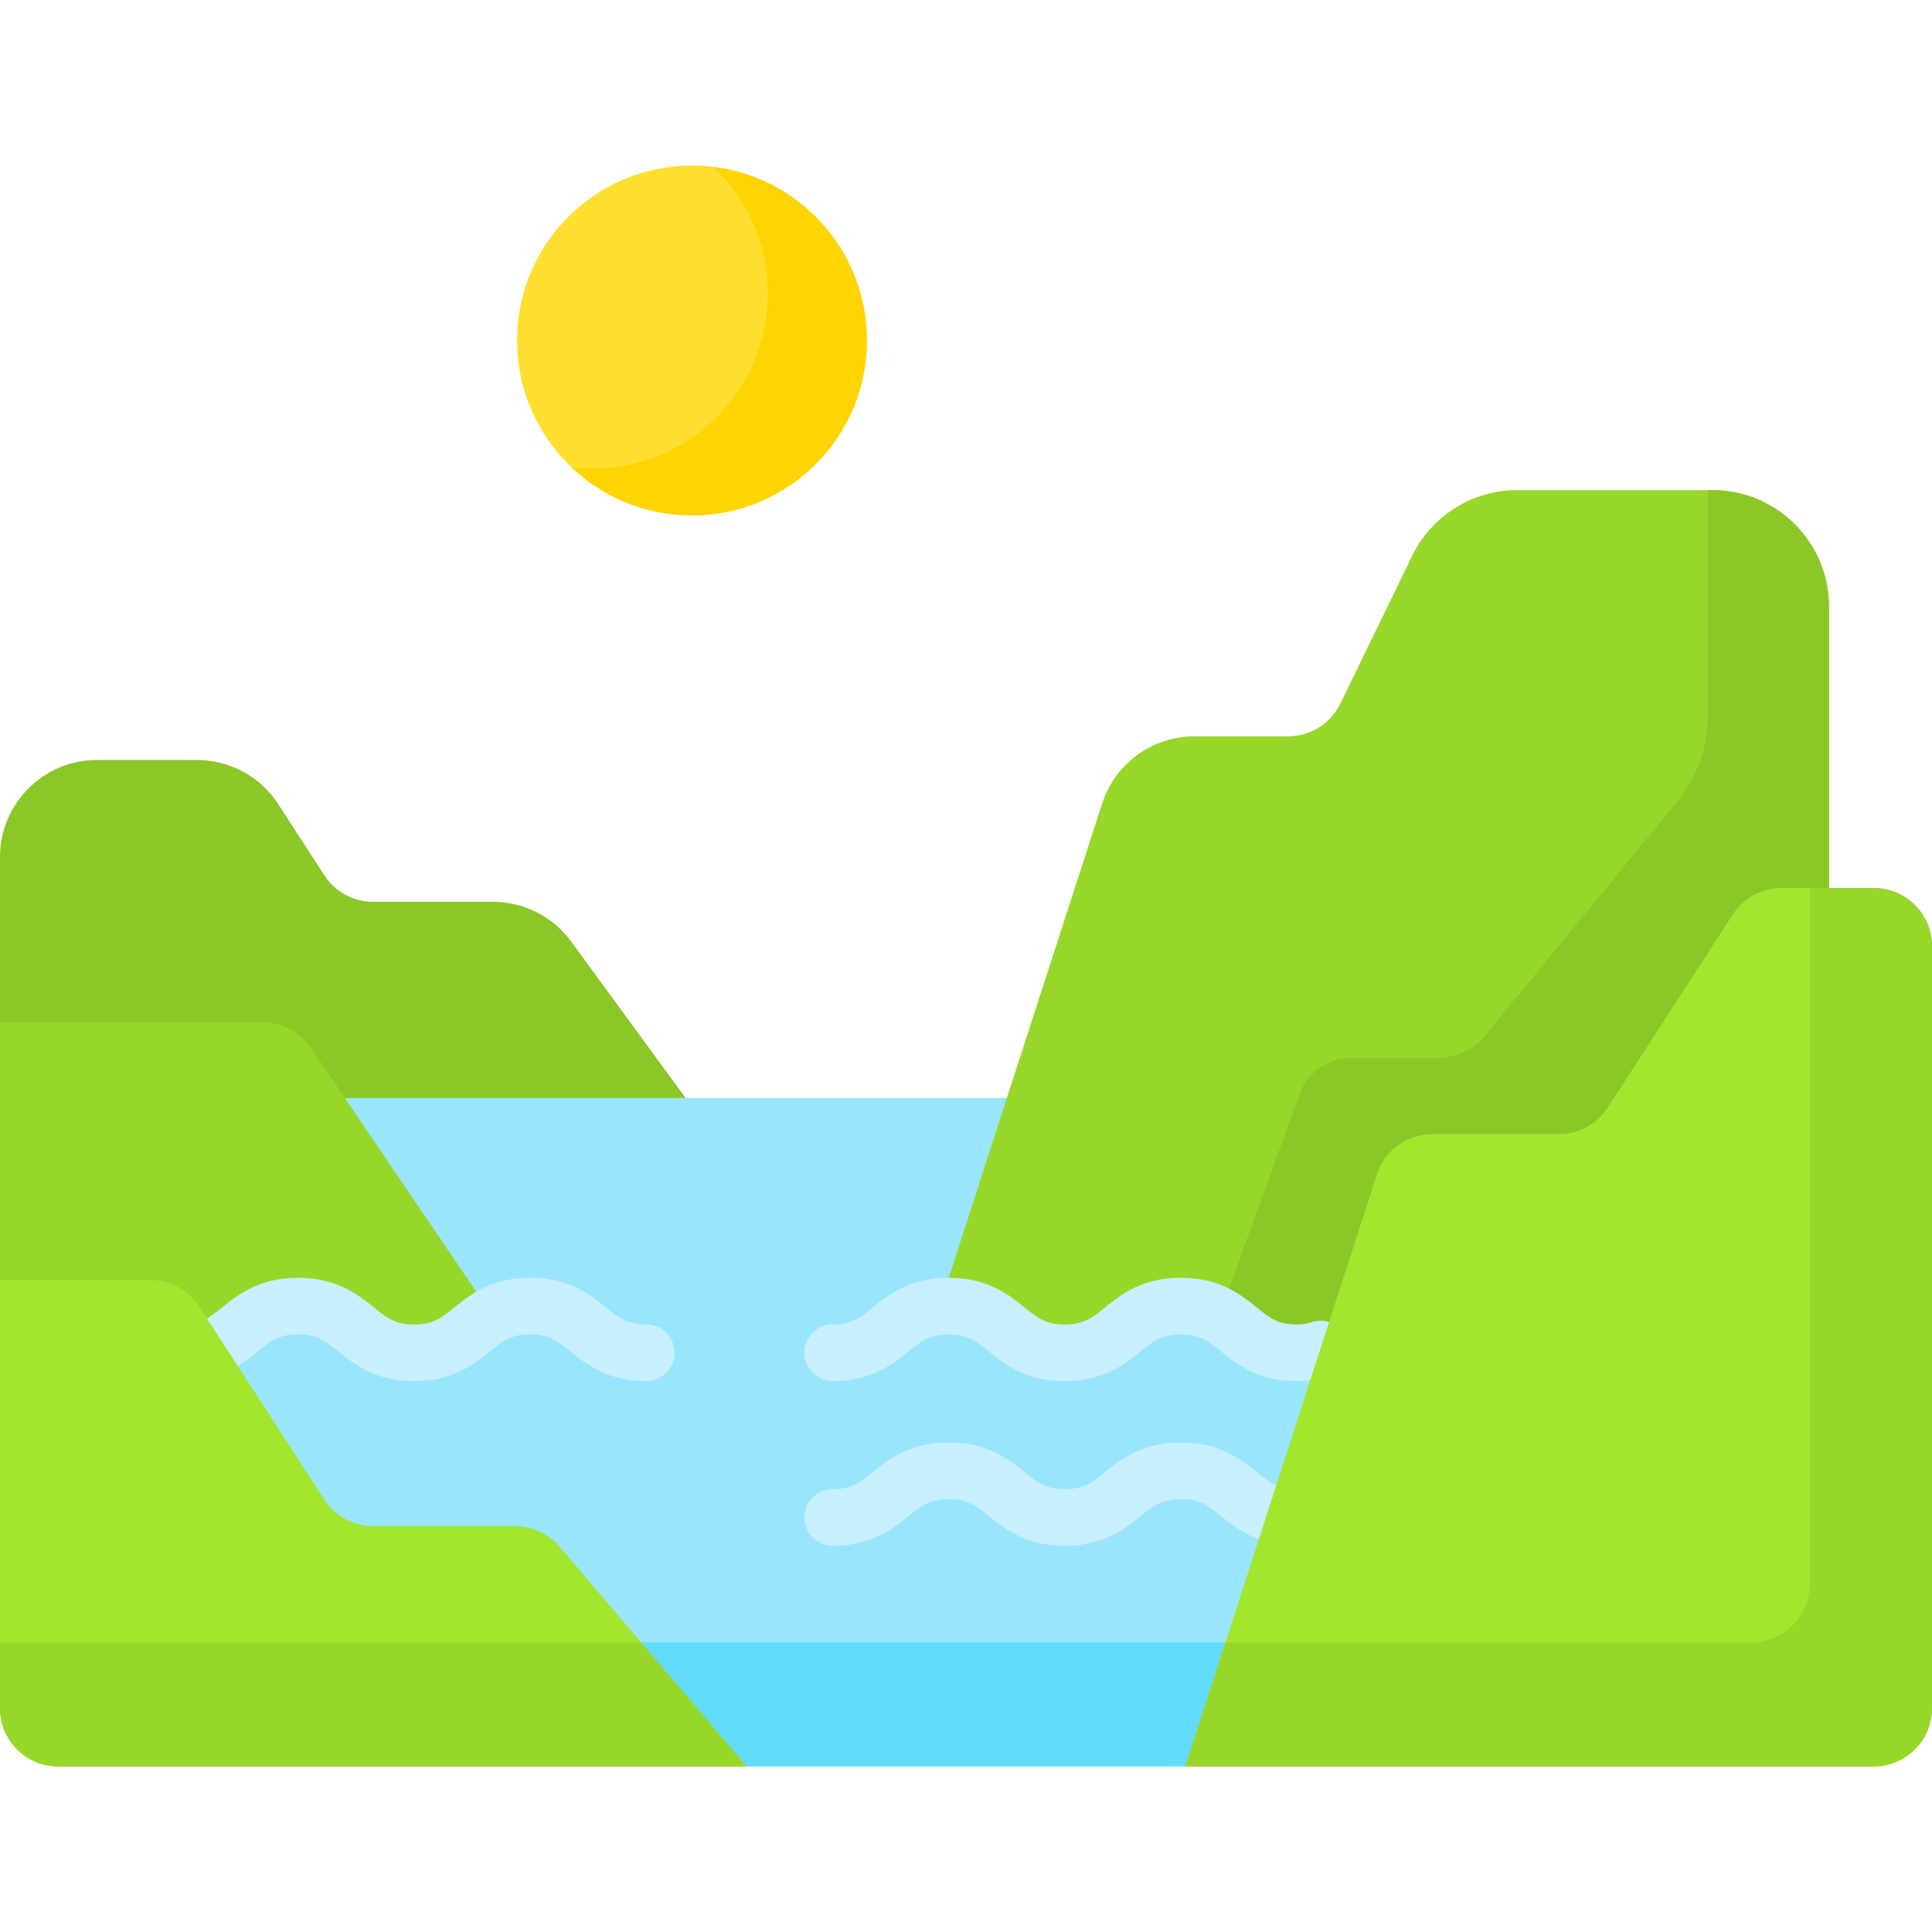 <svg xmlns="http://www.w3.org/2000/svg" version="1.1" xmlns:xlink="http://www.w3.org/1999/xlink" width="512" height="512" x="0" y="0" viewBox="0 0 512 512" style="enable-background:new 0 0 512 512" xml:space="preserve" class=""><g><circle cx="183.375" cy="90.224" r="46.358" fill="#fedf30" opacity="1" data-original="#fedf30"></circle><path fill="#fed402" d="M189.074 44.227c8.858 8.443 14.387 20.348 14.387 33.551 0 25.603-20.755 46.358-46.358 46.358a46.8 46.8 0 0 1-5.699-.361c8.318 7.929 19.572 12.807 31.971 12.807 25.603 0 46.358-20.755 46.358-46.358 0-23.672-17.747-43.186-40.659-45.997z" opacity="1" data-original="#fed402"></path><path fill="#8bc727" d="M69.59 271.959c4.78 0 9.25 2.369 11.934 6.325l9.31 13.722h91.608l-31.055-42.461a25.755 25.755 0 0 0-20.788-10.551H98.916a15.454 15.454 0 0 1-12.967-7.048L73.766 213.15a25.755 25.755 0 0 0-21.612-11.746H25.755C11.531 201.402 0 212.933 0 227.157v44.802z" opacity="1" data-original="#8bc727" class=""></path><path fill="#99e6fc" d="M349.584 356.512c-1.882.64-3.804.952-5.876.952-7.328 0-10.926-2.892-14.736-5.954-3.92-3.15-7.973-6.408-16.027-6.408-8.052 0-12.105 3.258-16.025 6.408-3.809 3.062-7.407 5.954-14.733 5.954-7.327 0-10.925-2.892-14.734-5.954-3.92-3.15-7.972-6.408-16.025-6.408-.344 0-.684.007-1.025.02l17.515-54.147H90.135l38.838 57.242c-1.639 1.011-3.079 2.169-4.48 3.294-3.81 3.062-7.408 5.954-14.736 5.954-7.326 0-10.925-2.892-14.733-5.954-3.92-3.15-7.972-6.408-16.025-6.408-8.058 0-12.117 3.257-16.043 6.406-1.497 1.202-2.912 2.336-4.554 3.314l-.034.02-.077 1.72L85.11 397.94a16.395 16.395 0 0 0 13.807 7.503h37.613a14.43 14.43 0 0 1 11.006 5.086l48.175 56.605 120.558-2.375 35.027-108.284z" opacity="1" data-original="#99e6fc" class=""></path><path fill="#c8effe" d="M333.186 407.771c.458.179.923.306 1.39.391l4.572-14.135c-.168-.08-.335-.161-.512-.23-1.975-.771-3.577-2.056-5.606-3.685-4.117-3.304-9.755-7.829-20.084-7.829-10.331 0-15.964 4.529-20.078 7.835-3.512 2.823-5.631 4.527-10.68 4.527s-7.169-1.704-10.681-4.527c-4.114-3.307-9.748-7.835-20.078-7.835s-15.964 4.529-20.078 7.835c-3.512 2.823-5.631 4.527-10.68 4.527a7.5 7.5 0 0 0 0 15c10.33 0 15.964-4.529 20.078-7.835 3.512-2.823 5.631-4.527 10.68-4.527s7.169 1.704 10.681 4.527c4.114 3.307 9.748 7.835 20.079 7.835 10.33 0 15.964-4.529 20.078-7.835 3.512-2.823 5.632-4.527 10.681-4.527 5.055 0 7.178 1.704 10.696 4.527 2.541 2.042 5.423 4.356 9.542 5.961z" opacity="1" data-original="#c8effe" class=""></path><path fill="#62dbfb" d="m168.576 435.252 27.134 31.882 2.164 1h116.252l2.142-3.375 9.545-29.507z" opacity="1" data-original="#62dbfb"></path><path fill="#97d729" d="M82.377 277.705a15.452 15.452 0 0 0-12.787-6.777H0v69.308h39.833c4.908 0 9.433 2.459 12.103 6.578l6.097 9.406c6.732-3.569 9.793-10.089 20.965-10.089 15.379 0 15.379 12.362 30.758 12.362 11.019 0 14.145-6.345 20.687-9.944z" opacity="1" data-original="#97d729" class=""></path><path fill="#c8effe" d="M62.13 362.487a7.5 7.5 0 0 0 .632-.334c2.154-1.282 3.948-2.721 5.531-3.991 3.521-2.825 5.646-4.53 10.705-4.53 5.049 0 7.168 1.704 10.68 4.527 4.114 3.307 9.748 7.835 20.078 7.835s15.964-4.529 20.078-7.835c3.512-2.823 5.632-4.527 10.681-4.527s7.168 1.704 10.68 4.527c4.113 3.307 9.748 7.835 20.078 7.835a7.5 7.5 0 0 0 0-15c-5.049 0-7.168-1.704-10.68-4.527-4.114-3.307-9.748-7.835-20.078-7.835-10.331 0-15.965 4.529-20.079 7.835-3.512 2.823-5.632 4.527-10.681 4.527s-7.169-1.704-10.681-4.527c-4.114-3.307-9.748-7.835-20.078-7.835-10.333 0-15.973 4.526-20.092 7.83-1.316 1.056-2.56 2.054-3.814 2.8a7.537 7.537 0 0 0-1.043.757z" opacity="1" data-original="#c8effe" class=""></path><path fill="#97d729" d="M453.795 129.892H402.05a30.906 30.906 0 0 0-27.794 17.39l-19.038 39.151a15.452 15.452 0 0 1-13.897 8.695h-24.746c-11.17 0-21.067 7.2-24.504 17.828l-43.117 133.295a25.73 25.73 0 0 1 2.474-.12c15.38 0 15.38 12.362 30.759 12.362s15.379-12.362 30.758-12.362c15.381 0 15.381 12.362 30.763 12.362 2.896 0 5.315-.565 7.436-1.456v.001l14.706-45.465a14.422 14.422 0 0 1 13.722-9.984h33.512a16.48 16.48 0 0 0 13.831-7.518l33.148-51.141a14.37 14.37 0 0 1 12.103-6.578H484.7v-75.555c0-17.068-13.837-30.905-30.905-30.905z" opacity="1" data-original="#97d729" class=""></path><path fill="#8bc727" d="M453.795 129.892h-1.196v59.705a36.305 36.305 0 0 1-8.267 23.064l-49.518 60.202a16.483 16.483 0 0 1-13.831 7.518h-22.995a14.422 14.422 0 0 0-13.722 9.984l-21.168 58.231c6.489 3.606 9.635 9.898 20.611 9.898 2.896 0 5.315-.565 7.436-1.456l14.706-45.465a14.422 14.422 0 0 1 13.722-9.984h33.512a16.48 16.48 0 0 0 13.831-7.518l33.148-51.141a14.37 14.37 0 0 1 12.103-6.578H484.7v-75.555c0-17.068-13.837-30.905-30.905-30.905z" opacity="1" data-original="#8bc727" class=""></path><path fill="#c8effe" d="M343.708 365.994c1.595 0 3.131-.144 4.638-.404l4.81-14.87c-.037-.018-.071-.04-.108-.057-1.815-.859-3.897-.788-5.814-.189-1.118.35-2.275.52-3.526.52-5.05 0-7.17-1.704-10.683-4.527-4.114-3.307-9.749-7.835-20.08-7.835s-15.964 4.529-20.078 7.835c-3.512 2.823-5.631 4.527-10.68 4.527s-7.169-1.704-10.681-4.527c-4.114-3.307-9.748-7.835-20.078-7.835s-15.964 4.529-20.078 7.835c-3.512 2.823-5.631 4.527-10.68 4.527a7.502 7.502 0 0 0-7.455 8.332c.42 3.903 3.946 6.712 7.871 6.665 10.066-.12 15.603-4.571 19.661-7.833 3.512-2.823 5.631-4.527 10.68-4.527s7.169 1.704 10.681 4.527c4.114 3.307 9.748 7.835 20.079 7.835 10.33 0 15.964-4.529 20.078-7.835 3.512-2.823 5.631-4.527 10.681-4.527s7.17 1.704 10.683 4.527c4.114 3.307 9.748 7.836 20.079 7.836z" opacity="1" data-original="#c8effe" class=""></path><path fill="#a2e62e" d="M136.529 404.443H98.916a15.454 15.454 0 0 1-12.967-7.048L52.8 346.254a15.454 15.454 0 0 0-12.967-7.048H0v113.475c0 8.534 6.918 15.453 15.453 15.453h182.422l-49.577-58.253a15.456 15.456 0 0 0-11.769-5.438z" opacity="1" data-original="#a2e62e" class=""></path><path fill="#97d729" d="M0 435.251v17.43c0 8.534 6.918 15.453 15.453 15.453h182.422l-27.985-32.882H0z" opacity="1" data-original="#97d729" class=""></path><path fill="#a2e62e" d="M379.573 300.559h33.511a15.454 15.454 0 0 0 12.967-7.048L459.2 242.37a15.454 15.454 0 0 1 12.967-7.048h24.38c8.534 0 15.453 6.918 15.453 15.453v201.906c0 8.534-6.918 15.453-15.453 15.453H314.126l50.745-156.878a15.451 15.451 0 0 1 14.702-10.697z" opacity="1" data-original="#a2e62e" class=""></path><path fill="#97d729" d="M496.547 235.322h-16.918v184.476c0 8.534-6.918 15.453-15.453 15.453H324.762l-10.636 32.882h182.422c8.534 0 15.453-6.918 15.453-15.453V250.775c-.001-8.534-6.919-15.453-15.454-15.453z" opacity="1" data-original="#97d729" class=""></path></g></svg>